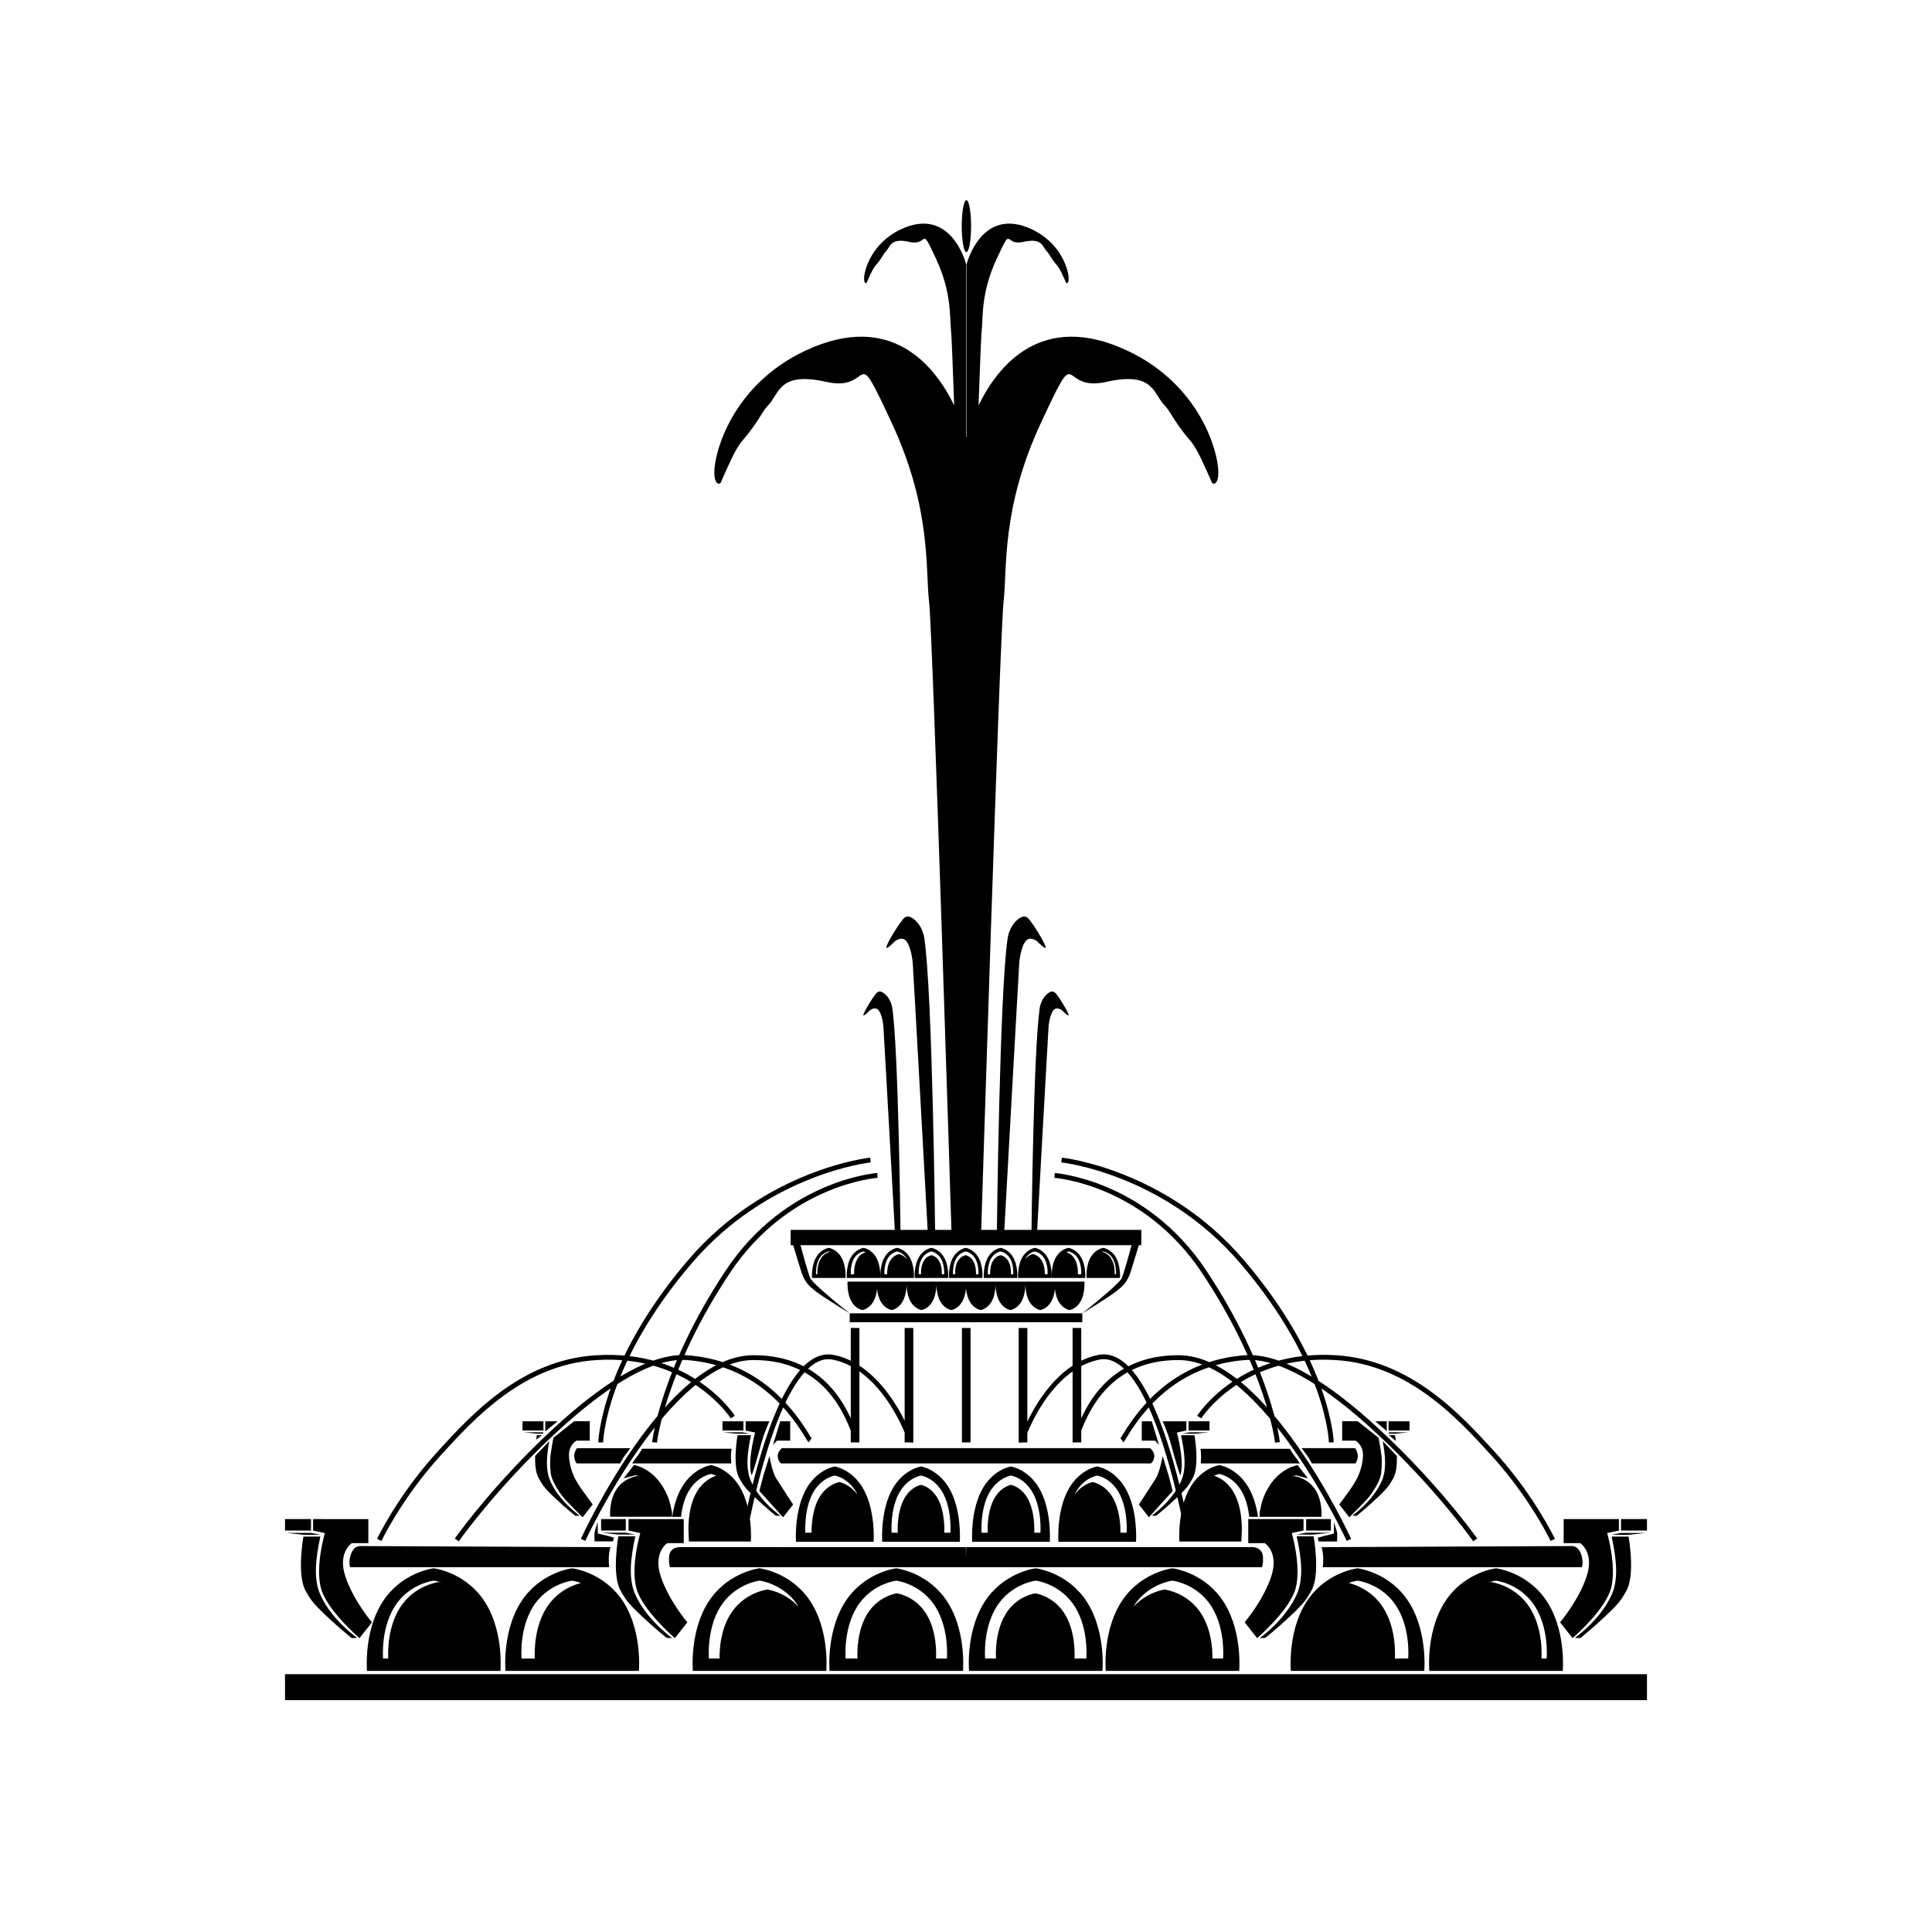 <svg xmlns="http://www.w3.org/2000/svg" xmlns:xlink="http://www.w3.org/1999/xlink" version="1.1" x="0px" y="0px" viewBox="0 0 100 100" enable-background="new 0 0 100 100" xml:space="preserve"><g display="none"><ellipse display="inline" fill="#000000" cx="50.023" cy="22.039" rx="0.367" ry="2.969"></ellipse><line display="inline" fill="none" stroke="#000000" stroke-width="0.25" stroke-miterlimit="10" x1="23.75" y1="53.458" x2="31.09" y2="66.417"></line></g><g><path d="M36.8,83.189 M45.407,66.336h-0.769H43.87c0,0-0.046,0.627,0.219,1.06c0.223,0.364,0.55,0.412,0.55,0.412   s0.328-0.048,0.549-0.412C45.454,66.963,45.407,66.336,45.407,66.336z M46.922,66.336h-0.769h-0.769c0,0-0.046,0.627,0.219,1.06   c0.223,0.364,0.55,0.412,0.55,0.412s0.328-0.048,0.549-0.412C46.969,66.963,46.922,66.336,46.922,66.336z M48.466,66.336h-0.769   h-0.769c0,0-0.046,0.627,0.219,1.06c0.223,0.364,0.55,0.412,0.55,0.412s0.328-0.048,0.549-0.412   C48.513,66.963,48.466,66.336,48.466,66.336z M50.009,66.336H49.24h-0.769c0,0-0.046,0.627,0.219,1.06   c0.223,0.364,0.55,0.412,0.55,0.412s0.328-0.048,0.549-0.412C50.056,66.963,50.009,66.336,50.009,66.336z M25.902,86.486h-3.453   h-3.453c0,0-0.206-2.266,0.984-3.828c1-1.313,2.469-1.484,2.469-1.484s1.469,0.172,2.469,1.484   C26.108,84.221,25.902,86.486,25.902,86.486z M19.829,85.846h0.268c-0.017-0.276-0.066-1.769,0.748-2.837   c0.757-0.992,1.867-1.123,1.867-1.123s0.057,0.009,0.141,0.026c-0.242-0.078-0.404-0.098-0.404-0.098s-1.114,0.131-1.873,1.126   C19.673,84.127,19.829,85.846,19.829,85.846z M33.069,86.486h-3.453h-3.453c0,0-0.206-2.266,0.984-3.828   c1-1.313,2.469-1.484,2.469-1.484s1.469,0.172,2.469,1.484C33.275,84.221,33.069,86.486,33.069,86.486z M26.996,85.846h0.688   c-0.017-0.276-0.066-1.769,0.748-2.837c0.55-0.721,1.281-0.984,1.643-1.076c-0.27-0.093-0.459-0.118-0.459-0.118   s-1.114,0.131-1.873,1.126C26.84,84.127,26.996,85.846,26.996,85.846z M35.659,79.788h1.139h2.066c0,0,0.123-1.686-0.589-2.85   c-0.599-0.977-1.478-1.105-1.478-1.105s-0.879,0.129-1.478,1.105c-0.298,0.487-0.449,1.065-0.525,1.573h0.456   c0.048-0.425,0.159-0.945,0.422-1.373c0.455-0.744,1.122-0.845,1.125-0.845h0.001c0,0,0.113,0.02,0.275,0.089   c-0.217,0.069-0.657,0.267-0.987,0.807c-0.541,0.884-0.447,2.168-0.447,2.168 M42.768,86.486h-3.453h-3.453   c0,0-0.206-2.266,0.984-3.828c1-1.313,2.469-1.484,2.469-1.484s1.469,0.172,2.469,1.484C42.974,84.221,42.768,86.486,42.768,86.486   z M41.326,83.161c-0.046-0.073-0.084-0.15-0.138-0.221c-0.759-0.995-1.873-1.126-1.873-1.126s-1.114,0.131-1.873,1.126   c-0.903,1.187-0.747,2.905-0.747,2.905h0.55c-0.007-0.475,0.048-1.641,0.711-2.511c0.714-0.938,1.763-1.061,1.763-1.061   S40.625,82.39,41.326,83.161z M49.844,86.486h-3.453h-3.453c0,0-0.206-2.266,0.984-3.828c1-1.313,2.469-1.484,2.469-1.484   s1.469,0.172,2.469,1.484C50.05,84.221,49.844,86.486,49.844,86.486z M48.264,82.94c-0.759-0.995-1.873-1.126-1.873-1.126   s-1.114,0.131-1.873,1.126c-0.903,1.187-0.747,2.905-0.747,2.905h0.615c-0.009-0.132-0.084-1.475,0.581-2.425   c0.588-0.84,1.451-0.95,1.451-0.95s0.863,0.11,1.449,0.95c0.666,0.95,0.589,2.293,0.58,2.425h0.565   C49.011,85.846,49.167,84.127,48.264,82.94z M43.764,66.146h-0.866H42.03c0,0-0.051-0.664,0.247-1.121   c0.25-0.386,0.62-0.437,0.62-0.437s0.367,0.051,0.619,0.437C43.814,65.481,43.764,66.146,43.764,66.146z M42.239,65.958h0.068   c-0.003-0.046-0.027-0.503,0.187-0.832c0.189-0.291,0.469-0.329,0.469-0.329s0.012,0.003,0.016,0.004   c-0.046-0.016-0.082-0.024-0.082-0.024s-0.28,0.039-0.471,0.329C42.2,65.453,42.239,65.958,42.239,65.958z M45.561,66.146h-0.865   h-0.866c0,0-0.052-0.664,0.247-1.121c0.25-0.386,0.619-0.437,0.619-0.437s0.368,0.051,0.619,0.437   C45.613,65.481,45.561,66.146,45.561,66.146z M44.037,65.958h0.173c-0.003-0.046-0.027-0.503,0.188-0.832   c0.136-0.21,0.317-0.286,0.409-0.313c-0.063-0.024-0.112-0.036-0.112-0.036s-0.28,0.039-0.471,0.329   C43.998,65.453,44.037,65.958,44.037,65.958z M47.303,66.146h-0.867H45.57c0,0-0.052-0.664,0.247-1.121   c0.25-0.386,0.618-0.437,0.618-0.437s0.368,0.051,0.619,0.437C47.354,65.481,47.303,66.146,47.303,66.146z M45.778,65.958h0.139   c-0.002-0.133,0.009-0.476,0.178-0.736c0.18-0.274,0.442-0.31,0.442-0.31s0.225,0.039,0.4,0.262   c-0.012-0.021-0.017-0.047-0.031-0.068c-0.19-0.29-0.471-0.329-0.471-0.329s-0.279,0.039-0.469,0.329   C45.739,65.453,45.778,65.958,45.778,65.958z M49.076,66.146h-0.865h-0.866c0,0-0.051-0.664,0.247-1.121   c0.251-0.386,0.619-0.437,0.619-0.437s0.368,0.051,0.619,0.437C49.129,65.481,49.076,66.146,49.076,66.146z M48.681,65.105   c-0.19-0.29-0.47-0.329-0.47-0.329s-0.28,0.039-0.471,0.329c-0.226,0.348-0.186,0.853-0.186,0.853h0.119   c-0.002-0.022-0.027-0.426,0.152-0.712c0.157-0.246,0.385-0.276,0.385-0.276s0.229,0.03,0.384,0.276   c0.181,0.286,0.155,0.689,0.153,0.712h0.121C48.869,65.958,48.908,65.453,48.681,65.105z M50.852,66.146h-0.865h-0.867   c0,0-0.05-0.664,0.247-1.121c0.251-0.386,0.62-0.437,0.62-0.437s0.368,0.051,0.619,0.437   C50.903,65.481,50.852,66.146,50.852,66.146z M50.456,65.105c-0.19-0.29-0.47-0.329-0.47-0.329s-0.28,0.039-0.471,0.329   c-0.226,0.348-0.187,0.853-0.187,0.853h0.111c-0.002-0.022-0.027-0.426,0.152-0.712C49.75,65,49.978,64.97,49.978,64.97   s0.229,0.03,0.384,0.276c0.181,0.286,0.155,0.689,0.153,0.712h0.129C50.644,65.958,50.683,65.453,50.456,65.105z M45.217,79.803   h-2.008h-2.008c0,0-0.119-1.662,0.572-2.81c0.582-0.962,1.436-1.088,1.436-1.088s0.854,0.126,1.436,1.088   C45.337,78.141,45.217,79.803,45.217,79.803z M41.686,79.333h0.32c-0.004-0.349,0.028-1.205,0.414-1.843   c0.414-0.687,1.025-0.778,1.025-0.778s0.527,0.086,0.934,0.651c-0.027-0.054-0.049-0.11-0.081-0.162   c-0.441-0.73-1.09-0.826-1.09-0.826s-0.647,0.096-1.089,0.826C41.596,78.071,41.686,79.333,41.686,79.333z M49.68,79.803h-2.008   h-2.008c0,0-0.12-1.662,0.572-2.81c0.581-0.962,1.436-1.088,1.436-1.088s0.854,0.126,1.436,1.088   C49.799,78.141,49.68,79.803,49.68,79.803z M48.761,77.201c-0.441-0.73-1.089-0.826-1.089-0.826s-0.648,0.096-1.09,0.826   c-0.524,0.87-0.434,2.132-0.434,2.132h0.319c-0.005-0.092-0.052-1.081,0.345-1.779c0.348-0.616,0.86-0.697,0.86-0.697   s0.512,0.081,0.859,0.697c0.396,0.698,0.349,1.688,0.344,1.779h0.319C49.195,79.333,49.286,78.071,48.761,77.201z M49.991,80.08   l-14.73-0.002c0,0-0.591-0.057-0.628,0.491c-0.028,0.406,0.05,0.549,0.05,0.549h15.325 M18.683,80.024c0,0-0.369-0.07-0.538,0.478   c-0.119,0.389-0.018,0.616-0.018,0.616h13.405c-0.025-0.211-0.054-0.64,0.063-1.038 M32.331,75.352   c0.138-0.189,0.297-0.396,0.297-0.396h-2.766c0,0-0.141,0.184-0.141,0.396c0,0.275,0.134,0.396,0.134,0.396h2.241   C32.271,75.448,32.214,75.512,32.331,75.352z M37.834,75.426c-0.009-0.16,0.028-0.438,0.028-0.438h-4.625   c0,0-0.154,0.266-0.233,0.363c-0.185,0.226-0.282,0.396-0.282,0.396h5.125C37.841,75.571,37.841,75.571,37.834,75.426z    M50.062,74.955h-9.595c0,0-0.212,0.184-0.212,0.396c0,0.275,0.179,0.396,0.179,0.396h9.628 M50.012,63.658h-9.087v0.792h9.087   V63.658z M31.113,78.627v0.594h1.28v-0.594H31.113z M32.531,78.627v0.594l0.609,0.13c0,0-0.5,1.688-0.208,2.834s2,2.604,2,2.604   l0.645-0.819c0,0-0.957-1.118-1.374-2.368s0.334-1.729,0.334-1.729h0.854v-1.245H32.531z M14.753,78.627v0.594h1.344v-0.594H14.753   z M16.206,78.627v0.594l0.609,0.13c0,0-0.5,1.688-0.208,2.834s2,2.604,2,2.604l0.645-0.819c0,0-0.957-1.118-1.374-2.368   s0.333-1.729,0.333-1.729h0.854v-1.245H16.206z M37.396,73.564v0.479h1.084v-0.479H37.396z M27.045,73.564v0.479h1.084v-0.479   H27.045z M34.795,84.788 M15.706,79.439h0.875l-0.484-0.094h-1.266L15.706,79.439z M16.581,79.533h-0.875   c0,0-0.364,2.006,0.125,2.828c0.223,0.374,0.266,0.531,1.047,1.266c0.766,0.72,1.328,1.161,1.328,1.161l0.281-0.012   c0,0-1.32-0.921-1.906-2.231C16.206,81.707,16.347,80.627,16.581,79.533z M27.796,74.209h0.333l-0.023-0.073h-1.005L27.796,74.209z    M38.112,74.209h0.695l-0.385-0.073h-1.006L38.112,74.209z M38.872,74.284h-0.695c0,0-0.289,1.594,0.1,2.247   c0.177,0.297,0.211,0.422,0.831,1.005c0.608,0.572,1.056,0.923,1.056,0.923l0.224-0.01c0,0-1.049-0.731-1.515-1.772   C38.574,76.012,38.686,75.153,38.872,74.284z M32.007,79.428h0.875l-0.484-0.094h-1.266L32.007,79.428z M32.882,79.521h-0.875   c0,0-0.364,2.006,0.125,2.828c0.223,0.374,0.266,0.531,1.047,1.266c0.766,0.72,1.328,1.161,1.328,1.161l0.288,0.012   c0,0-1.327-0.944-1.913-2.255C32.507,81.695,32.647,80.615,32.882,79.521z M39.305,77.174l1.228,1.359l0.52-0.661   c0,0-0.548-0.829-0.873-1.345c-0.219-0.347-0.354-1.16-0.354-1.16s-0.1,0.307-0.29,0.928   C39.497,76.415,39.305,77.174,39.305,77.174z M40.009,74.789l0.204-0.22h0.688v-1.005h-0.515L40.009,74.789z M39.824,73.564h-1.229   v0.479l0.491,0.105c-0.144,0.516-0.369,1.665-0.186,2.199c0.023,0.069,0.291-0.868,0.519-1.69   C39.573,74.104,39.824,73.564,39.824,73.564z M28.864,73.564h-0.641v0.525c0,0,0.241-0.196,0.321-0.262   C28.623,73.763,28.864,73.564,28.864,73.564z M28.48,75.503c-0.009,0.232-0.003,0.708,0.065,0.931   c0.113,0.365,0.394,0.795,0.577,1.024c0.232,0.292,1.035,1.075,1.035,1.075l0.521-0.661l-0.499-0.686c0,0-0.159-0.205-0.364-0.56   c-0.178-0.307-0.346-0.794-0.365-1.26c-0.024-0.584,0.39-0.798,0.39-0.798h0.688v-1.005h-0.807c0,0-0.358,0.284-0.478,0.379   c-0.15,0.119-0.6,0.477-0.6,0.477S28.491,75.229,28.48,75.503z M27.787,74.284l-0.037,0.236l0.305-0.236H27.787z M28.49,76.677   c-0.262-0.586-0.201-1.324-0.057-2.086l-0.006,0.005l-0.731,0.768c-0.008,0.43,0.03,0.886,0.198,1.168   c0.178,0.297,0.211,0.422,0.832,1.005c0.608,0.572,1.056,0.923,1.056,0.923l0.223-0.01C30.005,78.449,28.956,77.718,28.49,76.677z    M63.2,83.189 M56.13,66.336h-0.768h-0.77c0,0-0.047,0.627,0.221,1.06c0.221,0.364,0.549,0.412,0.549,0.412   s0.326-0.048,0.549-0.412C56.177,66.963,56.13,66.336,56.13,66.336z M54.616,66.336h-0.77h-0.768c0,0-0.047,0.627,0.219,1.06   c0.221,0.364,0.549,0.412,0.549,0.412s0.328-0.048,0.551-0.412C54.661,66.963,54.616,66.336,54.616,66.336z M53.071,66.336h-0.768   h-0.77c0,0-0.047,0.627,0.221,1.06c0.221,0.364,0.549,0.412,0.549,0.412s0.326-0.048,0.549-0.412   C53.118,66.963,53.071,66.336,53.071,66.336z M51.528,66.336H50.76h-0.769c0,0-0.047,0.627,0.22,1.06   c0.222,0.364,0.549,0.412,0.549,0.412s0.327-0.048,0.55-0.412C51.575,66.963,51.528,66.336,51.528,66.336z M80.888,86.486h-3.453   h-3.453c0,0-0.207-2.266,0.984-3.828c1-1.313,2.469-1.484,2.469-1.484s1.469,0.172,2.469,1.484   C81.093,84.221,80.888,86.486,80.888,86.486z M79.308,82.94c-0.76-0.995-1.873-1.126-1.873-1.126s-0.162,0.02-0.403,0.098   c0.083-0.018,0.14-0.026,0.14-0.026s1.111,0.131,1.867,1.123c0.815,1.068,0.765,2.561,0.748,2.837h0.268   C80.054,85.846,80.21,84.127,79.308,82.94z M73.72,86.486h-3.453h-3.453c0,0-0.205-2.266,0.984-3.828   c1-1.313,2.469-1.484,2.469-1.484s1.469,0.172,2.469,1.484C73.927,84.221,73.72,86.486,73.72,86.486z M72.14,82.94   c-0.758-0.995-1.873-1.126-1.873-1.126s-0.188,0.025-0.459,0.118c0.362,0.092,1.094,0.355,1.643,1.076   c0.815,1.068,0.765,2.561,0.748,2.837h0.689C72.888,85.846,73.044,84.127,72.14,82.94z M64.271,79.358c0,0,0.094-1.284-0.447-2.168   c-0.329-0.54-0.77-0.738-0.986-0.807c0.162-0.069,0.275-0.089,0.275-0.089c0.004,0,0.67,0.101,1.125,0.845   c0.264,0.428,0.375,0.948,0.422,1.373h0.457c-0.076-0.508-0.229-1.086-0.525-1.573c-0.6-0.977-1.479-1.105-1.479-1.105   s-0.879,0.129-1.477,1.105c-0.713,1.164-0.59,2.85-0.59,2.85h2.066h1.139 M64.14,86.486h-3.453h-3.453c0,0-0.207-2.266,0.984-3.828   c1-1.313,2.469-1.484,2.469-1.484s1.469,0.172,2.469,1.484C64.345,84.221,64.14,86.486,64.14,86.486z M62.56,82.94   c-0.76-0.995-1.873-1.126-1.873-1.126s-1.115,0.131-1.873,1.126c-0.054,0.07-0.093,0.147-0.139,0.222   c0.7-0.772,1.607-0.888,1.607-0.888s1.049,0.123,1.762,1.061c0.663,0.87,0.719,2.036,0.712,2.511h0.55   C63.306,85.846,63.462,84.127,62.56,82.94z M57.063,86.486H53.61h-3.453c0,0-0.207-2.266,0.984-3.828   c1-1.313,2.469-1.484,2.469-1.484s1.469,0.172,2.469,1.484C57.269,84.221,57.063,86.486,57.063,86.486z M55.483,82.94   c-0.76-0.995-1.873-1.126-1.873-1.126s-1.115,0.131-1.873,1.126c-0.904,1.187-0.748,2.905-0.748,2.905h0.564   c-0.009-0.132-0.085-1.475,0.58-2.425c0.586-0.84,1.449-0.95,1.449-0.95s0.863,0.11,1.451,0.95c0.665,0.95,0.591,2.293,0.581,2.425   h0.614C56.229,85.846,56.386,84.127,55.483,82.94z M57.97,66.146h-0.867h-0.865c0,0-0.051-0.664,0.246-1.121   c0.252-0.386,0.619-0.437,0.619-0.437s0.371,0.051,0.621,0.437C58.021,65.481,57.97,66.146,57.97,66.146z M57.573,65.105   c-0.189-0.29-0.471-0.329-0.471-0.329s-0.036,0.009-0.083,0.024c0.005-0.001,0.019-0.004,0.019-0.004s0.279,0.038,0.469,0.329   c0.214,0.329,0.189,0.786,0.187,0.832h0.067C57.761,65.958,57.8,65.453,57.573,65.105z M56.171,66.146h-0.865H54.44   c0,0-0.053-0.664,0.246-1.121c0.25-0.386,0.619-0.437,0.619-0.437s0.369,0.051,0.619,0.437   C56.224,65.481,56.171,66.146,56.171,66.146z M55.776,65.105c-0.191-0.29-0.471-0.329-0.471-0.329s-0.049,0.012-0.112,0.036   c0.092,0.027,0.272,0.104,0.409,0.313c0.216,0.329,0.19,0.786,0.188,0.832h0.173C55.964,65.958,56.003,65.453,55.776,65.105z    M54.431,66.146h-0.865h-0.867c0,0-0.051-0.664,0.248-1.121c0.25-0.386,0.619-0.437,0.619-0.437s0.367,0.051,0.617,0.437   C54.481,65.481,54.431,66.146,54.431,66.146z M54.034,65.105c-0.189-0.29-0.469-0.329-0.469-0.329s-0.281,0.039-0.471,0.329   c-0.014,0.021-0.019,0.047-0.03,0.068c0.174-0.223,0.399-0.262,0.399-0.262s0.262,0.035,0.441,0.31   c0.17,0.261,0.181,0.604,0.178,0.736h0.139C54.222,65.958,54.261,65.453,54.034,65.105z M52.655,66.146H51.79h-0.866   c0,0-0.052-0.664,0.246-1.121c0.251-0.386,0.62-0.437,0.62-0.437s0.367,0.051,0.619,0.437   C52.706,65.481,52.655,66.146,52.655,66.146z M52.261,65.105c-0.191-0.29-0.471-0.329-0.471-0.329s-0.28,0.039-0.471,0.329   c-0.227,0.348-0.188,0.853-0.188,0.853h0.121c-0.002-0.022-0.028-0.426,0.152-0.712C51.562,65,51.79,64.97,51.79,64.97   s0.227,0.03,0.385,0.276c0.179,0.286,0.154,0.689,0.152,0.712h0.119C52.446,65.958,52.485,65.453,52.261,65.105z M58.8,79.803   h-2.008h-2.008c0,0-0.121-1.662,0.572-2.81c0.582-0.962,1.436-1.088,1.436-1.088s0.854,0.126,1.436,1.088   C58.919,78.141,58.8,79.803,58.8,79.803z M57.88,77.201c-0.441-0.73-1.088-0.826-1.088-0.826s-0.648,0.096-1.09,0.826   c-0.031,0.052-0.054,0.108-0.081,0.163c0.407-0.566,0.935-0.652,0.935-0.652s0.611,0.092,1.025,0.778   c0.386,0.638,0.418,1.494,0.413,1.843h0.321C58.315,79.333,58.405,78.071,57.88,77.201z M54.337,79.803h-2.008h-2.008   c0,0-0.119-1.662,0.572-2.81c0.582-0.962,1.436-1.088,1.436-1.088s0.855,0.126,1.436,1.088   C54.458,78.141,54.337,79.803,54.337,79.803z M53.419,77.201c-0.441-0.73-1.09-0.826-1.09-0.826s-0.646,0.096-1.088,0.826   c-0.525,0.87-0.436,2.132-0.436,2.132h0.319c-0.005-0.092-0.052-1.081,0.344-1.779c0.349-0.616,0.86-0.697,0.86-0.697   s0.512,0.081,0.859,0.697c0.396,0.698,0.35,1.688,0.345,1.779h0.319C53.853,79.333,53.944,78.071,53.419,77.201z M49.992,81.118   h15.325c0,0,0.078-0.143,0.051-0.549c-0.037-0.548-0.629-0.491-0.629-0.491l-14.73,0.002 M68.405,80.08   c0.117,0.398,0.088,0.827,0.063,1.038h13.406c0,0,0.102-0.228-0.018-0.616c-0.17-0.548-0.539-0.478-0.539-0.478 M67.903,75.747   h2.242c0,0,0.133-0.12,0.133-0.396c0-0.213-0.141-0.396-0.141-0.396h-2.766c0,0,0.16,0.207,0.297,0.396   C67.786,75.512,67.729,75.448,67.903,75.747z M62.153,75.747h5.125c0,0-0.098-0.17-0.281-0.396   c-0.08-0.098-0.234-0.363-0.234-0.363h-4.625c0,0,0.037,0.277,0.029,0.438C62.159,75.571,62.159,75.571,62.153,75.747z    M49.938,75.747h9.629c0,0,0.178-0.12,0.178-0.396c0-0.213-0.211-0.396-0.211-0.396h-9.596 M49.966,64.45h9.109v-0.792h-9.109   V64.45z M67.606,78.627v0.594h1.281v-0.594H67.606z M64.61,78.627v1.245h0.854c0,0,0.75,0.479,0.334,1.729   c-0.418,1.25-1.375,2.368-1.375,2.368l0.645,0.819c0,0,1.709-1.457,2-2.604c0.293-1.146-0.207-2.834-0.207-2.834l0.609-0.13v-0.594   H64.61z M83.903,78.627v0.594h1.344v-0.594H83.903z M80.935,78.627v1.245h0.855c0,0,0.75,0.479,0.332,1.729   c-0.416,1.25-1.373,2.368-1.373,2.368l0.645,0.819c0,0,1.707-1.457,2-2.604c0.291-1.146-0.209-2.834-0.209-2.834l0.609-0.13v-0.594   H80.935z M61.521,73.564v0.479h1.084v-0.479H61.521z M71.872,73.564v0.479h1.084v-0.479H71.872z M65.206,84.788 M85.169,79.346   h-1.266l-0.484,0.094h0.875L85.169,79.346z M83.419,82.545c-0.586,1.311-1.906,2.231-1.906,2.231l0.281,0.012   c0,0,0.563-0.441,1.328-1.161c0.781-0.734,0.824-0.892,1.047-1.266c0.49-0.822,0.125-2.828,0.125-2.828h-0.875   C83.653,80.627,83.794,81.707,83.419,82.545z M72.899,74.136h-1.004l-0.023,0.073h0.332L72.899,74.136z M62.583,74.136h-1.006   l-0.385,0.073h0.695L62.583,74.136z M61.128,76.677c-0.465,1.041-1.514,1.772-1.514,1.772l0.223,0.01c0,0,0.447-0.351,1.057-0.923   c0.619-0.583,0.654-0.708,0.83-1.005c0.389-0.653,0.1-2.247,0.1-2.247h-0.695C61.315,75.153,61.427,76.012,61.128,76.677z    M68.868,79.334h-1.266l-0.484,0.094h0.875L68.868,79.334z M67.118,82.533c-0.586,1.311-1.912,2.255-1.912,2.255l0.287-0.012   c0,0,0.563-0.441,1.328-1.161c0.781-0.734,0.824-0.892,1.047-1.266c0.49-0.822,0.125-2.828,0.125-2.828h-0.875   C67.353,80.615,67.493,81.695,67.118,82.533z M60.466,76.295c-0.189-0.621-0.289-0.928-0.289-0.928s-0.137,0.813-0.355,1.16   c-0.324,0.516-0.873,1.345-0.873,1.345l0.52,0.661l1.229-1.359C60.696,77.174,60.503,76.415,60.466,76.295z M59.614,73.564h-0.516   v1.005h0.689l0.203,0.22L59.614,73.564z M60.581,74.658c0.227,0.822,0.494,1.76,0.518,1.69c0.184-0.534-0.041-1.684-0.186-2.199   l0.492-0.105v-0.479h-1.229C60.177,73.564,60.427,74.104,60.581,74.658z M71.48,73.819c0.075,0.063,0.298,0.253,0.298,0.253v-0.508   h-0.595C71.184,73.564,71.407,73.756,71.48,73.819z M71.356,74.42c0,0-0.449-0.357-0.6-0.477c-0.119-0.095-0.479-0.379-0.479-0.379   h-0.807v1.005h0.689c0,0,0.414,0.214,0.389,0.798c-0.02,0.466-0.188,0.953-0.365,1.26c-0.205,0.354-0.363,0.56-0.363,0.56   l-0.5,0.686l0.521,0.661c0,0,0.803-0.783,1.035-1.075c0.184-0.229,0.463-0.659,0.576-1.024c0.068-0.223,0.074-0.698,0.066-0.931   C71.509,75.229,71.356,74.42,71.356,74.42z M71.885,74.284l0.366,0.298l-0.045-0.298H71.885z M69.995,78.449l0.223,0.01   c0,0,0.447-0.351,1.057-0.923c0.621-0.583,0.654-0.708,0.832-1.005c0.168-0.282,0.205-0.738,0.197-1.168l-0.73-0.768l-0.006-0.005   c0.145,0.762,0.205,1.5-0.057,2.086C71.044,77.718,69.995,78.449,69.995,78.449z M50.021,10.361c-0.134,0-0.242,0.602-0.242,1.344   s0.108,1.344,0.242,1.344s0.242-0.602,0.242-1.344S50.154,10.361,50.021,10.361z M47.254,67.977v6.813 M44.483,68.736h-0.447v5.922   h0.447V68.736z M48.4,63.658c0,0-0.135-12.283-0.556-15.09c-0.047-0.313-0.224-0.785-0.601-1.035   c-0.378-0.25-0.506,0.063-0.613,0.188c-0.108,0.125-0.604,0.891-0.733,1.234s0.422-0.234,0.422-0.234s0.311-0.25,0.538-0.063   s0.356,0.813,0.386,1.188s0.772,13.813,0.772,13.813H48.4z M46.608,63.658c0,0-0.103-9.343-0.423-11.478   c-0.035-0.237-0.17-0.597-0.457-0.787c-0.287-0.189-0.384,0.048-0.466,0.143c-0.082,0.096-0.459,0.678-0.558,0.939   c-0.099,0.261,0.32-0.179,0.32-0.179s0.236-0.19,0.41-0.048c0.173,0.143,0.271,0.618,0.293,0.903s0.587,10.506,0.587,10.506H46.608   z M41.054,64.45c0,0,0.302,0.983,0.406,1.332c0.182,0.604,0.467,0.817,0.703,1.01c0.434,0.352,1.819,1.185,1.819,1.185   c-0.001,0-0.717-0.56-1.313-1.083c-0.296-0.26-0.563-0.511-0.699-0.68c-0.108-0.134-0.536-1.764-0.536-1.764H41.054 M50.034,67.977   h-6.052v0.46h6.052V67.977z M47.272,68.736h-0.447v5.922h0.447 M50.235,68.736h-0.446v5.922h0.446 M52.747,67.977v6.813    M55.517,74.658h0.447v-5.922h-0.447V74.658z M58.337,18.143c-4.443-2.075-6.705,0.82-7.687,2.838   c0.071-2.013,0.134-3.617,0.161-3.85c0.08-0.684-0.055-1.95,0.783-3.748c0.836-1.798,0.354-0.633,1.365-0.861   c1.014-0.228,0.982,0.245,1.232,0.498c0.131,0.131,0.188,0.329,0.541,0.743c0.152,0.179,0.297,0.538,0.447,0.87   c0.021,0.046,0.135,0.055,0.135-0.217c0-0.417-0.379-1.834-1.916-2.551c-2.622-1.225-3.369,1.823-3.369,1.823v8.918   c-0.006,0.022-0.01,0.037-0.01,0.037s-0.004-0.015-0.01-0.037v-8.918c0,0-0.747-3.048-3.369-1.823   c-1.536,0.717-1.915,2.135-1.916,2.551c0,0.272,0.114,0.263,0.135,0.217c0.15-0.332,0.295-0.69,0.447-0.87   c0.354-0.414,0.411-0.612,0.541-0.743c0.251-0.253,0.219-0.726,1.232-0.498c1.013,0.228,0.53-0.937,1.366,0.861   c0.837,1.798,0.703,3.064,0.782,3.748c0.027,0.233,0.09,1.837,0.161,3.85c-0.981-2.019-3.243-4.913-7.686-2.838   c-3.792,1.771-4.729,5.27-4.729,6.297c-0.001,0.672,0.282,0.65,0.333,0.537c0.37-0.818,0.727-1.705,1.104-2.146   c0.875-1.021,1.014-1.511,1.333-1.833c0.621-0.626,0.542-1.792,3.042-1.229s1.31-2.313,3.373,2.125   c2.064,4.438,1.734,7.563,1.931,9.25s1.157,32.516,1.157,32.516h0.771h0.771c0,0,0.961-30.828,1.158-32.516   c0.195-1.688-0.135-4.813,1.93-9.25s0.873-1.563,3.373-2.125s2.422,0.603,3.043,1.229c0.318,0.323,0.457,0.813,1.332,1.833   c0.379,0.441,0.734,1.328,1.105,2.146c0.051,0.113,0.334,0.135,0.332-0.537C63.065,23.412,62.128,19.914,58.337,18.143z    M51.985,63.658c0,0,0.742-13.438,0.771-13.813s0.158-1,0.387-1.188c0.227-0.188,0.537,0.063,0.537,0.063s0.553,0.578,0.422,0.234   c-0.129-0.344-0.625-1.109-0.732-1.234s-0.236-0.438-0.613-0.188s-0.555,0.723-0.602,1.035c-0.42,2.807-0.555,15.09-0.555,15.09   H51.985z M53.685,63.658c0,0,0.564-10.221,0.588-10.506c0.021-0.285,0.119-0.761,0.293-0.903s0.41,0.048,0.41,0.048   s0.418,0.439,0.32,0.179c-0.1-0.262-0.477-0.844-0.559-0.939c-0.082-0.095-0.178-0.332-0.465-0.143   c-0.287,0.19-0.422,0.55-0.457,0.787c-0.32,2.135-0.424,11.478-0.424,11.478H53.685z M58.946,64.45h-0.379   c0,0-0.428,1.63-0.537,1.764c-0.135,0.169-0.402,0.42-0.699,0.68c-0.596,0.523-1.313,1.083-1.313,1.083s1.385-0.833,1.818-1.185   c0.236-0.192,0.521-0.406,0.703-1.01C58.646,65.434,58.946,64.45,58.946,64.45 M49.966,68.437h6.053v-0.46h-6.053V68.437z    M52.728,74.658h0.447v-5.922h-0.447 M36.411,89.639 M63.589,89.639 M76.911,89.639 M35.813,65.377   c3.961-4.627,9.2-5.205,9.253-5.211l-0.025-0.248c-0.053,0.005-5.388,0.591-9.417,5.297c-4.548,5.313-4.656,9.401-4.656,9.441   l0.25,0.004C31.218,74.62,31.33,70.614,35.813,65.377z M37.772,65.9c3.052-4.599,7.606-4.932,7.652-4.935l-0.016-0.25   c-0.046,0.003-4.721,0.34-7.844,5.046c-3.37,5.074-3.806,8.846-3.811,8.883l0.249,0.027C34.006,74.635,34.439,70.919,37.772,65.9z    M27.614,75.284c0.744-0.748,1.475-1.428,2.172-2.02c2.372-2.014,4.321-2.977,5.756-2.868c2.59,0.198,4.651,1.539,6.128,3.985   c0.117,0.193,0.146,0.24,0.193,0.269l0.145-0.202c-0.018-0.02-0.072-0.109-0.125-0.196c-1.521-2.519-3.648-3.9-6.322-4.105   c-1.509-0.111-3.513,0.868-5.938,2.927c-0.703,0.598-1.438,1.282-2.187,2.035c-2.431,2.443-3.88,4.505-3.895,4.525l0.205,0.143   C23.761,79.756,25.2,77.711,27.614,75.284z M38.981,70.396c0.013,0,0.025,0,0.037,0c3.59,0,4.669,2.758,5.076,3.798   c0.119,0.304,0.16,0.402,0.233,0.45l0.147-0.2c-0.027-0.032-0.089-0.189-0.148-0.341c-0.424-1.084-1.548-3.957-5.308-3.957   c-0.013,0-0.026,0-0.039,0c-4.497,0.023-8.735,9.119-8.914,9.506l0.228,0.105C30.336,79.664,34.642,70.419,38.981,70.396z    M42.101,70.619c0.336-0.231,0.666-0.313,1.009-0.243c2.57,0.513,3.862,4.037,3.885,4.266l0.248,0.033   c0.04-0.295-1.394-4.007-4.084-4.545c-0.407-0.08-0.811,0.014-1.2,0.284c-2.315,1.601-3.553,8.958-3.605,9.271l0.247,0.041   C38.612,79.65,39.872,72.16,42.101,70.619z M22.87,75.264c1.685-1.845,4.23-4.633,7.989-4.866c4.816-0.312,6.944,2.982,6.965,3.015   l0.212-0.133c-0.022-0.035-2.209-3.448-7.193-3.132c-3.859,0.24-6.446,3.073-8.158,4.948c-1.695,1.855-2.713,3.649-3.169,4.553   l0.224,0.113C20.189,78.869,21.195,77.098,22.87,75.264z M30.944,79.373l-0.011-0.597l-0.166,0.551l0.006,0.454h0.43h0.524   l0.049-0.192l-0.254-0.075L30.944,79.373z M34.295,76.933c-0.599-0.977-1.478-1.105-1.478-1.105l-0.537,0.691l0.615-0.163   c0,0,0.107,0.019,0.262,0.087c-0.104-0.038-0.172-0.045-0.172-0.045s-0.598,0.067-1.003,0.59c-0.484,0.618-0.4,1.518-0.4,1.518   h1.403h1.384v0.001h0.414v-0.217C34.693,77.805,34.615,77.457,34.295,76.933z M69.032,74.656c-0.001-0.04-0.107-4.129-4.655-9.441   c-4.028-4.706-9.365-5.292-9.418-5.297l-0.025,0.248c0.053,0.006,5.292,0.584,9.254,5.211c4.482,5.237,4.594,9.243,4.595,9.283   L69.032,74.656z M66.246,74.645c-0.004-0.037-0.44-3.809-3.809-8.883c-3.124-4.706-7.798-5.043-7.845-5.046l-0.016,0.25   c0.046,0.003,4.597,0.33,7.651,4.935c3.332,5.019,3.766,8.734,3.77,8.771L66.246,74.645z M76.459,79.634   c-0.015-0.021-1.464-2.082-3.895-4.525c-0.751-0.754-1.487-1.438-2.188-2.035c-2.426-2.058-4.431-3.036-5.938-2.927   c-2.676,0.205-4.803,1.587-6.322,4.107c-0.053,0.086-0.106,0.176-0.124,0.194l0.081,0.095l0.064,0.106   c0.047-0.028,0.076-0.074,0.192-0.267c1.476-2.446,3.537-3.788,6.128-3.986c1.44-0.108,3.385,0.854,5.757,2.867   c0.695,0.592,1.427,1.271,2.172,2.021c2.415,2.427,3.854,4.472,3.867,4.492L76.459,79.634z M69.935,79.652   c-0.178-0.387-4.417-9.482-8.913-9.506c-0.014,0-0.026,0-0.039,0c-3.759,0-4.884,2.872-5.308,3.955   c-0.061,0.153-0.122,0.311-0.139,0.334l0.137,0.209c0.073-0.048,0.115-0.146,0.234-0.451c0.407-1.04,1.486-3.797,5.076-3.797   c0.012,0,0.024,0,0.036,0c4.339,0.022,8.646,9.268,8.688,9.361L69.935,79.652z M61.647,79.685c-0.052-0.313-1.29-7.67-3.605-9.271   c-0.39-0.271-0.793-0.366-1.2-0.284c-2.766,0.554-4.105,4.377-4.084,4.544l0.249-0.017c0.022-0.244,1.319-3.769,3.884-4.281   c0.346-0.073,0.674,0.012,1.009,0.243c2.229,1.541,3.489,9.031,3.502,9.106L61.647,79.685z M80.483,79.648   c-0.454-0.902-1.471-2.695-3.167-4.553c-1.713-1.875-4.302-4.708-8.159-4.948c-4.987-0.315-7.17,3.097-7.191,3.132l0.211,0.133   c0.021-0.032,2.145-3.322,6.965-3.015c3.757,0.233,6.304,3.021,7.989,4.866c1.678,1.836,2.681,3.605,3.13,4.498L80.483,79.648z    M69.048,78.783l-0.01,0.597l-0.578,0.141l-0.254,0.075l0.049,0.192h0.523h0.43l0.006-0.454 M67.999,76.994   c-0.404-0.522-1.002-0.59-1.002-0.59s-0.067,0.007-0.172,0.045c0.154-0.068,0.262-0.087,0.262-0.087l0.615,0.163l-0.537-0.691   c0,0-0.879,0.129-1.479,1.105c-0.32,0.524-0.398,0.872-0.488,1.356v0.217h0.414v-0.001h1.385h1.402   C68.399,78.512,68.483,77.612,67.999,76.994z M85.247,86.656H14.753V88h70.494V86.656z"></path></g></svg>